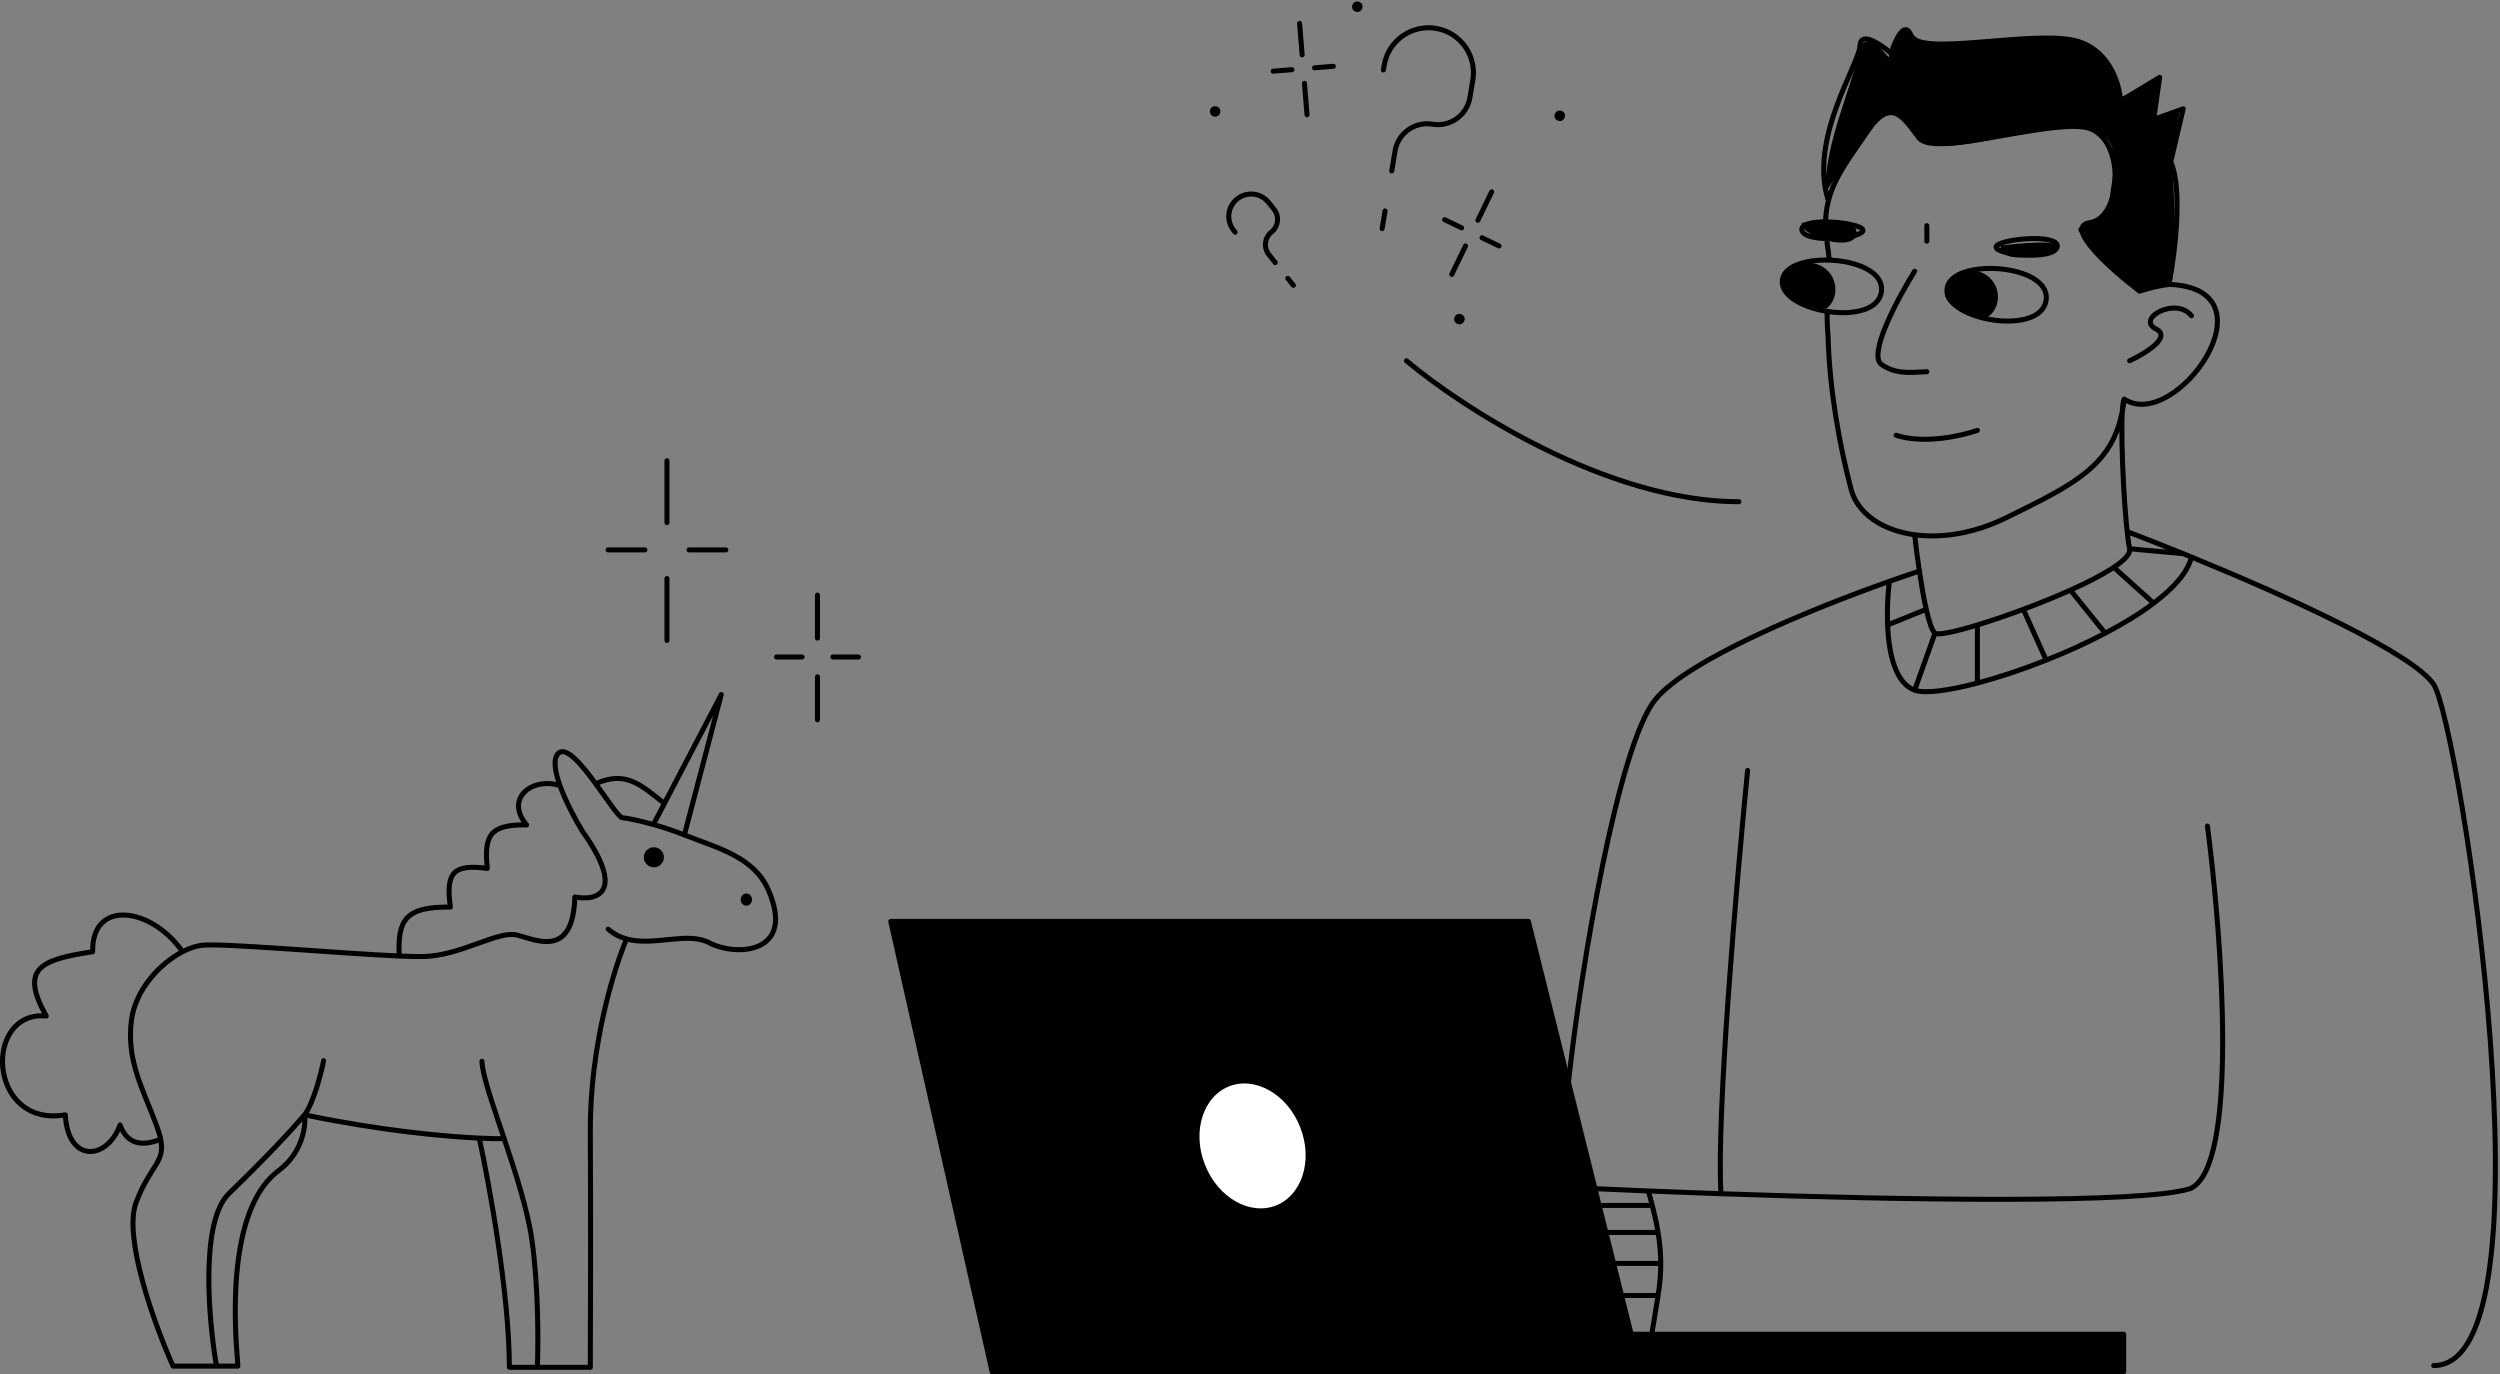 <svg width="995" height="547" viewBox="0 0 995 547" fill="none" xmlns="http://www.w3.org/2000/svg">
<rect x="0" y="0" width="995" height="547" fill="#808080" stroke="none"/>
<path d="M394.866 545.916L354.526 366.722H608.307L649.211 531.027H845.225V545.916H652.918H394.866Z" fill="black"/>
<path d="M652.918 545.916H394.866L354.526 366.722H608.307L652.918 545.916ZM652.918 545.916H845.225V531.027H649.211" stroke="black" stroke-width="2" stroke-linecap="round" stroke-linejoin="round"/>
<path d="M518.406 448.264C523.827 462.066 519.013 476.479 508.197 480.727C497.382 484.975 484.045 477.692 478.624 463.89C473.202 450.088 478.017 435.676 488.833 431.427C499.648 427.179 512.985 434.462 518.406 448.264Z" fill="white" stroke="black" stroke-width="2"/>
<path d="M789.53 126.98C798.772 123.236 796.778 107.069 782.776 107.444C780.364 107.567 775.255 109.374 774.119 115.61C772.983 121.847 783.919 125.788 789.53 126.98Z" fill="black"/>
<path d="M724.84 123.983C734.083 120.24 732.089 104.072 718.086 104.447C715.674 104.571 710.565 106.377 709.429 112.614C708.293 118.85 719.23 122.792 724.84 123.983Z" fill="black"/>
<path d="M766.885 95.996V89.808M787.004 171.28C780.835 173.45 765.727 176.88 754.643 173.239M727.136 96.413C727.525 98.897 727.795 101.011 727.974 102.852M845.41 158.826C865.586 172.478 906.918 114.828 863.245 113.187M845.41 158.826C845.223 160.526 844.981 162.146 844.685 163.693M845.41 158.826C845.065 159.534 844.829 161.256 844.685 163.693M863.245 113.187C860.027 113.565 856.157 114.434 851.55 115.883C840.485 107.452 821.033 90.194 831.748 88.619C845.141 86.649 846.062 52.889 829.376 50.574C812.69 48.259 769.642 62.606 763.758 54.899C757.874 47.192 752.779 38.031 743.197 52.365C736.718 62.059 730.259 69.862 727.701 79.933M863.245 113.187C865.523 101.487 868.851 75.349 863.944 64.402L868.915 43.294L857.15 47.532L859.548 30.762L843.968 40.219C843.59 33.105 839.074 18.257 824.028 15.783C805.222 12.689 763.949 22.342 760.653 14.178C758.016 7.647 754.234 16.145 752.673 21.211C748.619 17.694 740.466 12.156 740.281 18.132C740.05 25.602 719.688 55.157 727.701 79.933M727.701 79.933C727.037 82.547 726.636 85.313 726.566 88.304M762.031 107.953C755.278 118.757 743.2 141.317 748.905 145.123C754.61 148.929 759.393 148.309 766.885 147.939M847.59 143.58C853.768 140.721 864.509 134.184 858.055 130.906C849.988 126.809 866.048 117.928 872.195 125.667M844.685 163.693C843.92 167.689 842.79 171.199 841.285 174.349C834.628 188.286 820.638 195.2 798.486 206.052C785.458 212.435 772.631 214.281 762.031 212.838M844.685 163.693C843.921 176.642 845.756 209.785 847.59 218.403M762.031 212.838C759.423 212.483 756.95 211.929 754.643 211.194C752.119 210.391 749.793 209.373 747.703 208.163C742.119 204.929 738.222 200.329 736.766 194.825C732.237 177.718 728.161 155.495 727.577 134.22C727.252 130.018 727.152 126.757 727.179 124.089M762.031 212.838C762.881 220.58 764.625 233.581 766.645 242.515M770.128 252.015L762.031 274.694M770.128 252.015C771.283 252.901 777.985 251.476 787.004 248.738M770.128 252.015C768.952 251.113 767.757 247.429 766.645 242.515M847.59 218.403C848.009 220.373 845.554 222.947 841.285 225.796M847.59 218.403L868.915 220.361M847.397 211.881C853.603 214.245 860.95 217.129 868.915 220.361M968.616 543.485C1018.33 543.485 978.846 287.801 968.616 272.416C960.38 260.032 910.277 237.282 872.195 221.698M764.004 227.266C760.442 228.435 756.386 229.816 751.982 231.375M624.358 429.753C629.161 385.717 643.974 296.63 658.816 278.436C671.827 262.486 720.674 242.457 751.982 231.375M878.558 328.77C884.382 373.308 891.167 464.522 871.714 473.084C852.368 479.205 757.601 477.624 684.958 475.106M726.566 88.304C733.417 88.332 741.489 89.906 741.489 91.691C741.489 94.868 718.614 97.042 717.173 91.691C716.621 89.2 721.222 88.282 726.566 88.304ZM634.776 473.084C641.26 473.386 648.407 473.7 656.057 474.014M695.55 306.644C691.209 350.307 683.013 445.129 684.958 475.106M684.958 475.106C674.803 474.754 665.081 474.384 656.057 474.014M751.982 231.375C751.392 235.937 750.978 242.284 751.252 248.738M762.031 274.694C766.043 276.139 775.374 274.927 787.004 271.863M762.031 274.694C754.383 271.942 751.738 260.173 751.252 248.738M872.195 221.698C870.763 227.745 865.154 234.027 857.15 240.071M872.195 221.698C871.091 221.246 869.997 220.8 868.915 220.361M787.004 248.738V271.863M787.004 248.738C792.485 247.074 798.821 244.925 805.288 242.515M787.004 271.863C795.321 269.671 804.815 266.531 814.379 262.737M805.288 242.515L814.379 262.737M805.288 242.515C811.638 240.149 818.113 237.532 824.028 234.875M814.379 262.737C822.378 259.564 830.426 255.933 837.879 252.015M824.028 234.875L837.879 252.015M824.028 234.875C830.892 231.792 837.001 228.655 841.285 225.796M837.879 252.015C845.046 248.248 851.661 244.215 857.15 240.071M841.285 225.796L857.15 240.071M766.645 242.515L751.252 248.738M656.057 474.014C656.627 476.002 657.149 477.913 657.621 479.76M657.621 529.768C657.621 529.768 659.102 520.575 659.916 515.613M660.98 502.854H642.59M660.98 502.854C660.967 498.825 660.61 494.795 659.916 490.526M660.98 502.854C660.995 507.021 660.642 511.187 659.916 515.613M659.916 490.526H639.638M659.916 490.526C659.364 487.128 658.598 483.579 657.621 479.76M657.621 479.76H636.513M659.916 515.613H646.41M814.379 119.366C812.466 134.118 773.648 127.478 774.917 114.957C776.186 102.435 816.27 104.776 814.379 119.366ZM748.817 116.022C746.904 130.774 708.085 124.134 709.354 111.612C710.623 99.091 750.708 101.432 748.817 116.022ZM818.759 98.337C817.318 103.688 794.443 101.514 794.443 98.337C794.443 95.16 820.02 92.651 818.759 98.337Z" stroke="black" stroke-width="2" stroke-linecap="round" stroke-linejoin="round"/>
<path d="M326.355 236.842C326.355 236.289 325.907 235.842 325.355 235.842C324.802 235.842 324.355 236.289 324.355 236.842H326.355ZM324.355 253.959C324.355 254.512 324.802 254.959 325.355 254.959C325.907 254.959 326.355 254.512 326.355 253.959H324.355ZM326.355 269.384C326.355 268.832 325.907 268.384 325.355 268.384C324.802 268.384 324.355 268.832 324.355 269.384H326.355ZM324.355 286.502C324.355 287.054 324.802 287.502 325.355 287.502C325.907 287.502 326.355 287.054 326.355 286.502H324.355ZM341.677 262.484C342.229 262.484 342.677 262.036 342.677 261.484C342.677 260.931 342.229 260.484 341.677 260.484V262.484ZM331.464 260.484C330.911 260.484 330.464 260.931 330.464 261.484C330.464 262.036 330.911 262.484 331.464 262.484V260.484ZM319.246 262.484C319.798 262.484 320.246 262.036 320.246 261.484C320.246 260.931 319.798 260.484 319.246 260.484V262.484ZM309.033 260.484C308.48 260.484 308.033 260.931 308.033 261.484C308.033 262.036 308.48 262.484 309.033 262.484V260.484ZM324.355 236.842V253.959H326.355V236.842H324.355ZM324.355 269.384V286.502H326.355V269.384H324.355ZM341.677 260.484H331.464V262.484H341.677V260.484ZM319.246 260.484H309.033V262.484H319.246V260.484Z" fill="black"/>
<path d="M266.45 183.361C266.45 182.809 266.002 182.361 265.45 182.361C264.897 182.361 264.45 182.809 264.45 183.361H266.45ZM264.45 208.02C264.45 208.573 264.897 209.02 265.45 209.02C266.002 209.02 266.45 208.573 266.45 208.02H264.45ZM266.45 230.241C266.45 229.688 266.002 229.241 265.45 229.241C264.897 229.241 264.45 229.688 264.45 230.241H266.45ZM264.45 254.9C264.45 255.452 264.897 255.9 265.45 255.9C266.002 255.9 266.45 255.452 266.45 254.9H264.45ZM288.891 219.859C289.443 219.859 289.891 219.412 289.891 218.859C289.891 218.307 289.443 217.859 288.891 217.859V219.859ZM274.223 217.859C273.671 217.859 273.223 218.307 273.223 218.859C273.223 219.412 273.671 219.859 274.223 219.859V217.859ZM256.676 219.859C257.228 219.859 257.676 219.412 257.676 218.859C257.676 218.307 257.228 217.859 256.676 217.859V219.859ZM242.009 217.859C241.456 217.859 241.009 218.307 241.009 218.859C241.009 219.412 241.456 219.859 242.009 219.859V217.859ZM264.45 183.361V208.02H266.45V183.361H264.45ZM264.45 230.241V254.9H266.45V230.241H264.45ZM288.891 217.859H274.223V219.859H288.891V217.859ZM256.676 217.859H242.009V219.859H256.676V217.859Z" fill="black"/>
<path d="M242.05 369.787C244.319 371.784 246.796 373.007 249.395 373.72M249.395 373.72C260.367 376.729 273.514 370.639 282.325 375.237C293.223 380.924 316.914 379.502 305.779 354.149C299.994 340.975 285.663 337.557 272.376 332.304M249.395 373.72C244.499 385.046 234.754 416.229 234.943 450.349C235.133 484.469 235.022 527.119 234.943 544.18H213.858M213.858 544.18C214.253 535.334 214.379 512.855 211.726 493.71C210.072 481.779 205.18 466.668 200.66 453.192M213.858 544.18H202.723C202.723 515.177 194.731 471.292 190.735 452.974M191.825 422.389C191.944 427.736 196.114 439.637 200.66 453.192M200.66 453.192C198.309 453.228 194.954 453.171 190.735 452.974M121.226 443.714C150.958 449.897 176.069 452.288 190.735 452.974M121.226 443.714C124.827 438.786 127.781 427.286 128.807 422.152M121.226 443.714C115.54 450.349 105.59 461.012 91.139 474.991C79.577 486.175 83.005 525.461 86.163 543.706M121.226 443.714C121.779 448.137 120.468 458.784 110.802 465.987C98.72 474.991 90.665 498.212 94.692 543.706H86.163M86.163 543.706H68.87C61.762 527.83 48.874 492.573 54.181 478.546C59.842 463.583 65.846 462.769 63.953 453.429M222.869 312.683C225.193 319.172 229.105 326.43 231.863 330.928C249.489 355.76 237.154 358.651 228.784 356.992C228.073 381.635 213.385 374.052 205.804 372.157C198.223 370.261 183.771 380.213 168.846 380.687C166.544 380.76 163.105 380.681 158.896 380.498M222.869 312.683C220.869 307.097 220.045 302.081 222.15 299.888C225.184 296.728 231.454 304.224 237.076 311.906M222.869 312.683C211.981 309.126 200.66 317.659 209.594 328.322C194.816 328.016 192.585 332.771 193.958 345.619C180.801 343.896 177.206 346.873 179.27 361.02C161.603 360.801 158.154 365.891 158.896 380.498M158.896 380.498C135.804 379.497 89.531 375.383 80.715 376.185C78.259 376.408 75.488 377.316 72.66 378.78M260.057 328.154C253.453 326.289 248.613 325.479 247.736 325.479C246.41 325.479 241.991 318.622 237.076 311.906M260.057 328.154C263.742 329.195 267.976 330.564 272.376 332.304M260.057 328.154L264.423 319.792M272.376 332.304L287.064 276.431L264.423 319.792M264.423 319.792C254.316 311.611 248.674 306.846 237.076 311.906M72.66 378.78C63.489 383.53 53.734 394.142 52.285 406.277C50.388 422.152 56.549 432.578 62.235 447.743C63.069 449.967 63.627 451.824 63.953 453.429M72.66 378.78C60.341 361.02 36.449 357.679 36.887 378.78C16.418 381.966 7.603 385.12 18.407 404.381C-6.705 402.012 -5.046 448.927 25.989 443.714C27.009 462.95 42.572 461.959 47.784 447.743C50.627 455.562 56.665 456.343 63.953 453.429" stroke="black" stroke-width="2" stroke-linecap="round" stroke-linejoin="round"/>
<circle cx="260.241" cy="341.198" r="3.994" fill="black"/>
<ellipse cx="297.052" cy="358.04" rx="2.257" ry="2.431" fill="black"/>
<circle cx="580.844" cy="126.998" r="2.073" transform="rotate(20.727 580.844 126.998)" fill="black"/>
<circle cx="620.781" cy="46.083" r="2.073" transform="rotate(20.727 620.781 46.083)" fill="black"/>
<circle cx="540.213" cy="2.673" r="2.073" transform="rotate(20.727 540.213 2.673)" fill="black"/>
<circle cx="483.615" cy="44.354" r="2.073" transform="rotate(7.745 483.615 44.354)" fill="black"/>
<path d="M553.915 68.024L555.246 60.06C556.423 53.014 563.09 48.256 570.137 49.433C577.183 50.61 583.85 45.852 585.028 38.806L586.186 31.87C587.814 22.127 581.236 12.91 571.494 11.282C561.751 9.654 552.534 16.233 550.906 25.975L550.591 27.859M551.254 83.951L550.081 90.973" stroke="black" stroke-width="2" stroke-linecap="round" stroke-linejoin="round"/>
<path d="M507.546 104.51L505.042 101.373C502.827 98.598 503.28 94.552 506.056 92.337C508.831 90.122 509.285 86.076 507.069 83.301L504.889 80.569C501.826 76.733 496.233 76.105 492.396 79.168C488.559 82.231 487.932 87.824 490.994 91.661L491.587 92.403M512.553 110.782L514.76 113.548" stroke="black" stroke-width="2" stroke-linecap="round" stroke-linejoin="round"/>
<path d="M518.226 9.231C518.182 8.68 517.699 8.27 517.149 8.315C516.598 8.36 516.188 8.843 516.233 9.393L518.226 9.231ZM517.255 21.931C517.3 22.481 517.783 22.891 518.333 22.846C518.883 22.801 519.293 22.319 519.248 21.768L517.255 21.931ZM520.169 33.066C520.125 32.516 519.642 32.106 519.091 32.151C518.541 32.195 518.131 32.678 518.176 33.228L520.169 33.066ZM519.198 45.766C519.243 46.316 519.726 46.726 520.276 46.681C520.826 46.637 521.236 46.154 521.191 45.603L519.198 45.766ZM530.769 27.38C531.319 27.335 531.729 26.853 531.684 26.302C531.639 25.752 531.157 25.342 530.606 25.387L530.769 27.38ZM523.106 25.998C522.556 26.043 522.146 26.526 522.191 27.076C522.236 27.627 522.718 28.036 523.269 27.992L523.106 25.998ZM514.296 28.723C514.846 28.678 515.256 28.195 515.211 27.645C515.167 27.095 514.684 26.685 514.133 26.73L514.296 28.723ZM506.633 27.341C506.083 27.386 505.673 27.869 505.718 28.419C505.763 28.969 506.245 29.379 506.796 29.334L506.633 27.341ZM516.233 9.393L517.255 21.931L519.248 21.768L518.226 9.231L516.233 9.393ZM518.176 33.228L519.198 45.766L521.191 45.603L520.169 33.066L518.176 33.228ZM530.606 25.387L523.106 25.998L523.269 27.992L530.769 27.38L530.606 25.387ZM514.133 26.73L506.633 27.341L506.796 29.334L514.296 28.723L514.133 26.73Z" fill="black"/>
<path d="M594.573 76.791C594.814 76.294 594.605 75.696 594.108 75.455C593.611 75.215 593.013 75.424 592.773 75.921L594.573 76.791ZM587.301 87.248C587.06 87.745 587.269 88.343 587.766 88.583C588.263 88.823 588.861 88.615 589.102 88.118L587.301 87.248ZM584.171 98.324C584.411 97.827 584.203 97.229 583.705 96.989C583.208 96.748 582.61 96.957 582.37 97.454L584.171 98.324ZM576.898 108.781C576.658 109.278 576.866 109.876 577.364 110.116C577.861 110.356 578.459 110.148 578.699 109.651L576.898 108.781ZM596.19 98.793C596.687 99.033 597.285 98.825 597.525 98.328C597.765 97.83 597.557 97.233 597.06 96.992L596.19 98.793ZM590.284 93.719C589.787 93.479 589.189 93.687 588.949 94.184C588.708 94.682 588.917 95.28 589.414 95.52L590.284 93.719ZM581.308 91.604C581.805 91.844 582.403 91.636 582.643 91.138C582.884 90.641 582.675 90.043 582.178 89.803L581.308 91.604ZM575.402 86.53C574.905 86.289 574.307 86.498 574.067 86.995C573.826 87.492 574.035 88.09 574.532 88.33L575.402 86.53ZM592.773 75.921L587.301 87.248L589.102 88.118L594.573 76.791L592.773 75.921ZM582.37 97.454L576.898 108.781L578.699 109.651L584.171 98.324L582.37 97.454ZM597.06 96.992L590.284 93.719L589.414 95.52L596.19 98.793L597.06 96.992ZM582.178 89.803L575.402 86.53L574.532 88.33L581.308 91.604L582.178 89.803Z" fill="black"/>
<path d="M559.765 143.598C582.049 162.293 639.708 199.683 692.077 199.683" stroke="black" stroke-width="2" stroke-linecap="round" stroke-linejoin="round"/>
<path d="M738.959 22.746C738.091 32.296 725.762 57.474 726.631 76.574C733.402 65.924 747.884 44.624 751.634 44.624C756.322 44.624 758.753 50.702 766.741 56.432C774.728 62.162 808.761 50.702 817.095 50.702C825.43 50.702 835.327 50.355 839.495 56.432C843.662 62.509 839.321 76.574 839.495 81.436C839.668 86.297 829.945 88.555 827.34 90.812C825.256 92.618 842.794 108.002 851.823 115.469L864.325 112.169C866.686 100.779 865.309 75.243 864.325 63.898L867.45 44.624L856.858 47.403L859.463 30.56L844.009 38.894C844.009 31.949 837.932 22.746 829.945 17.363C821.957 11.981 776.985 17.363 769.692 17.363C762.4 17.363 761.879 12.849 758.753 11.807C756.253 10.974 752.965 18.753 751.634 22.746L746.946 17.363C744.573 15.974 739.653 15.106 738.959 22.746Z" fill="black"/>
<path d="M717.081 88.728C717.254 94.979 738.959 100.536 738.959 92.722C738.959 86.471 724.373 87.455 717.081 88.728Z" fill="black"/>
<path d="M796.259 97.758C795.912 106.787 819.006 100.536 818.311 97.758C817.756 95.535 803.378 96.832 796.259 97.758Z" fill="black"/>
</svg>
